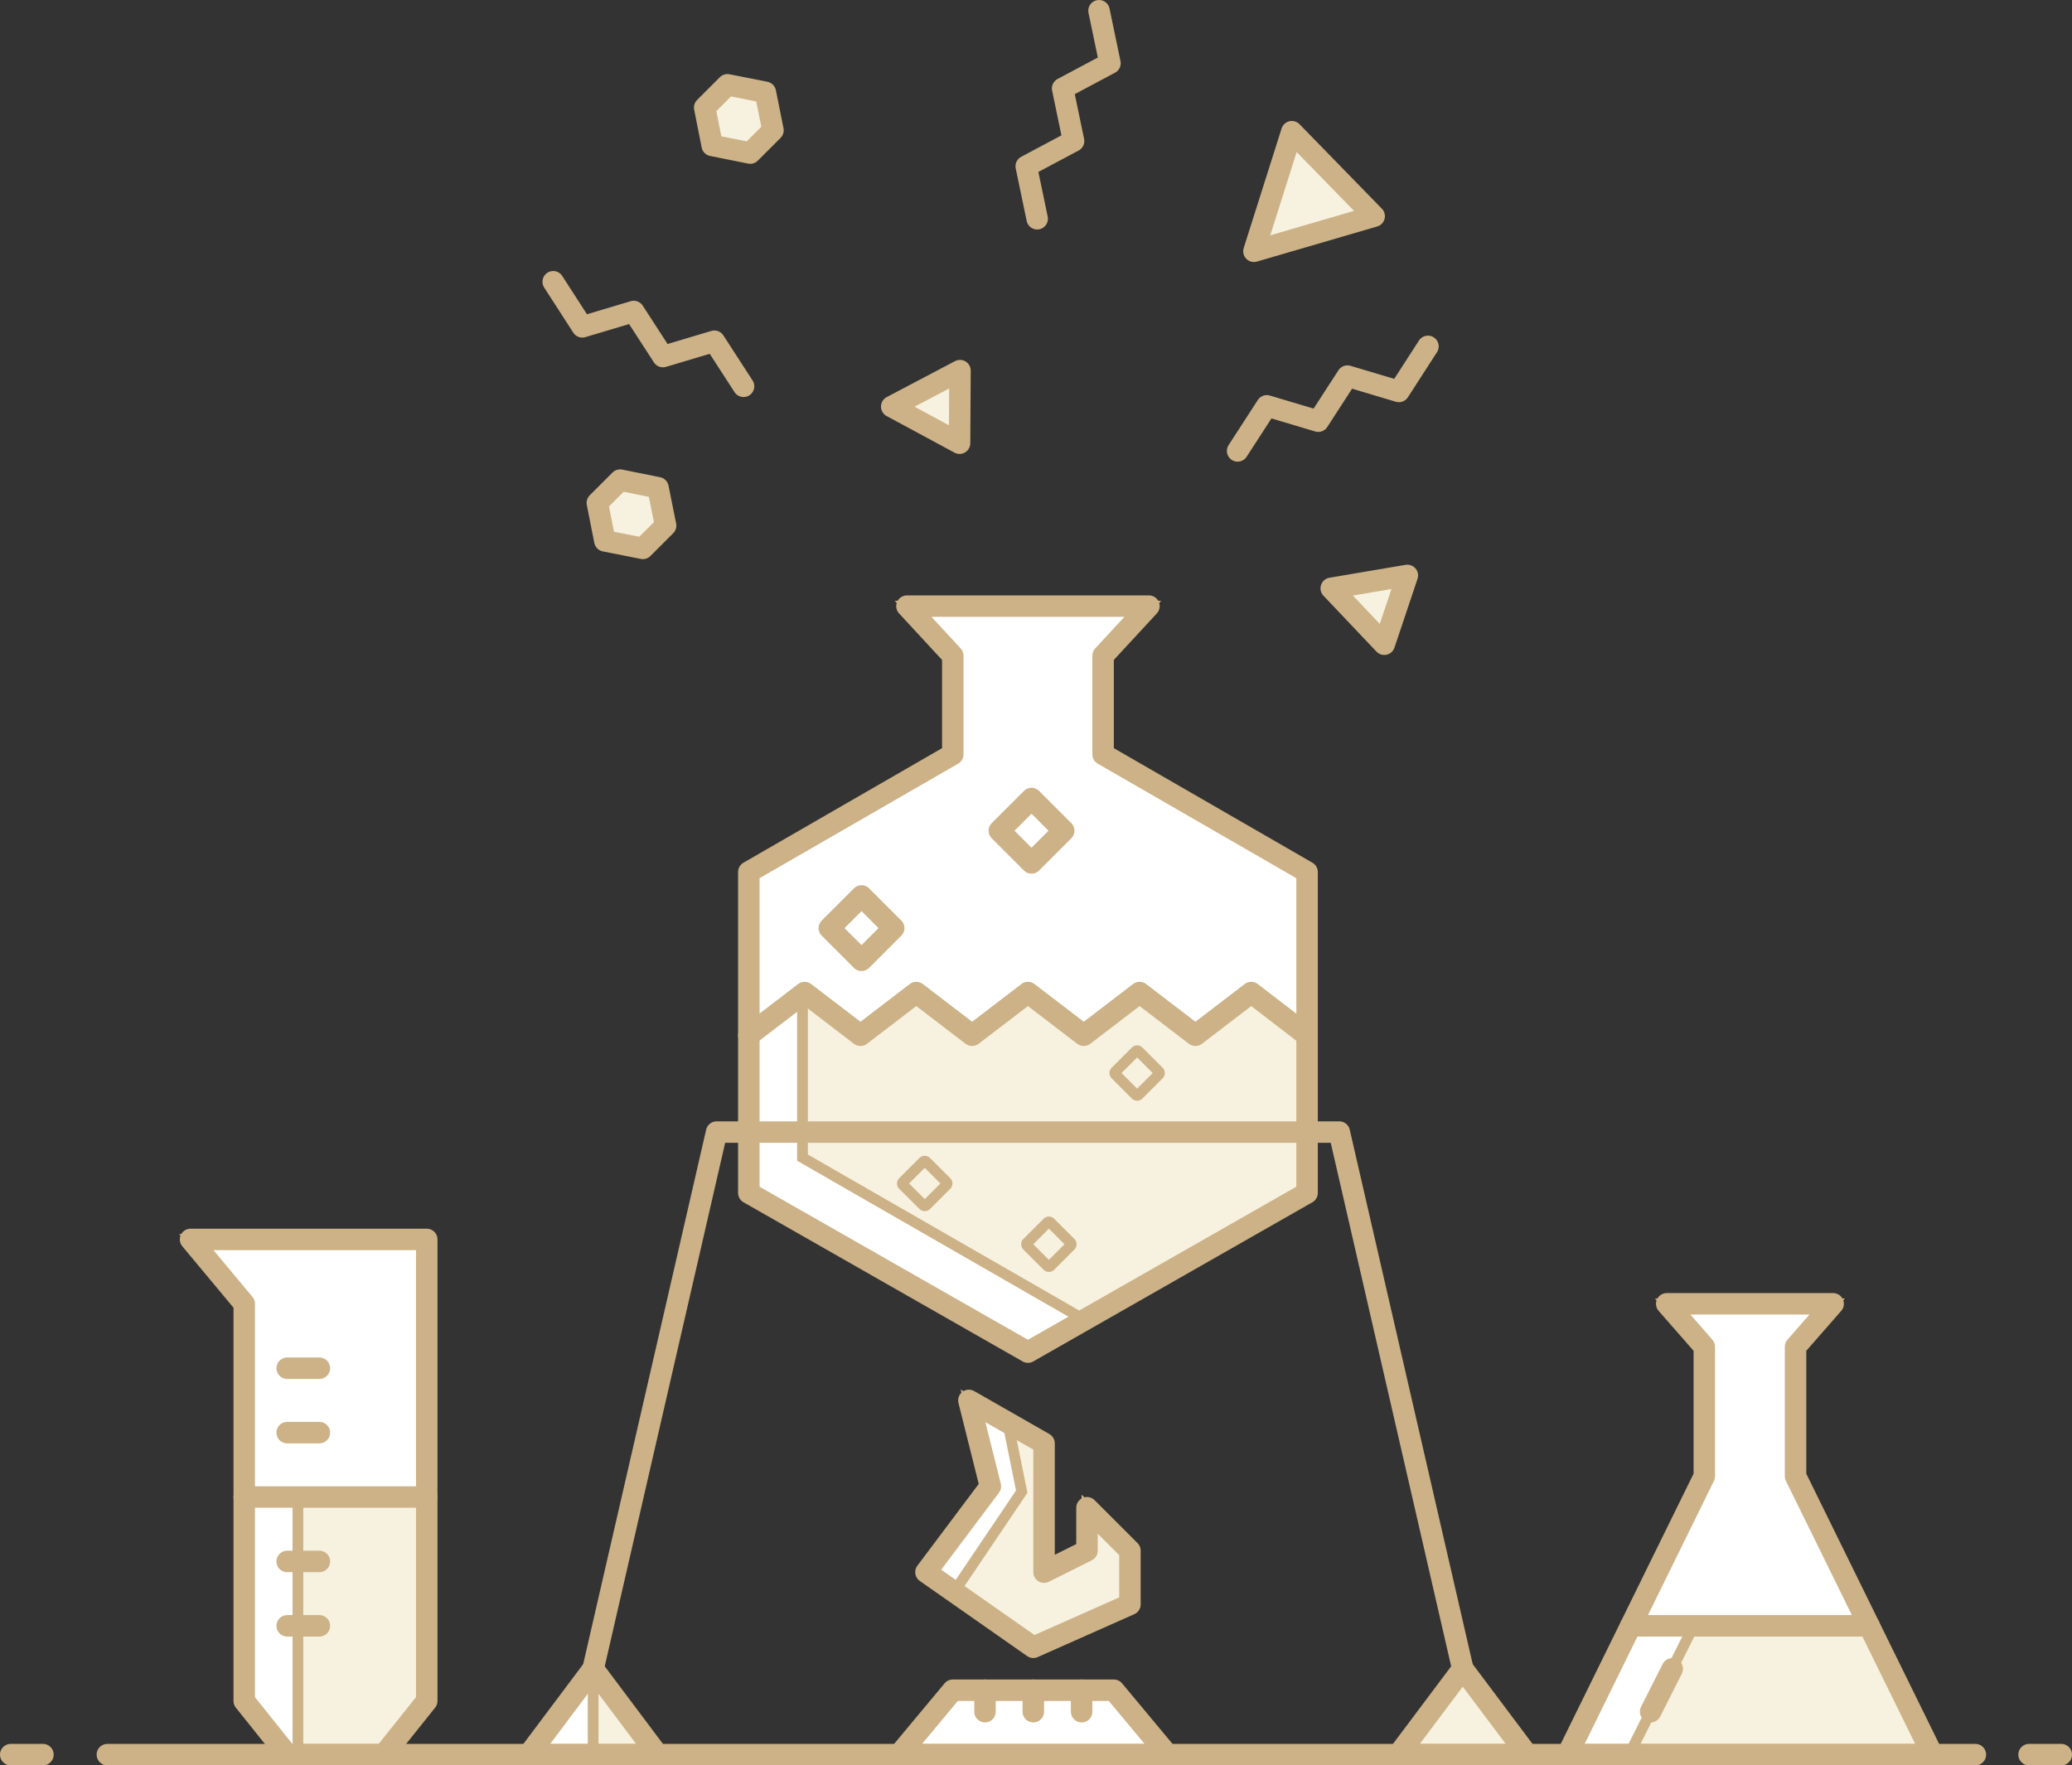<svg xmlns="http://www.w3.org/2000/svg" viewBox="0 0 193 164.47"><rect x="0" y="0" width="193" height="164.47" fill="#333333" stroke="none"/><defs><style>.cls-1,.cls-8{fill:#fff;}.cls-1,.cls-2,.cls-3,.cls-4,.cls-5,.cls-6,.cls-7,.cls-8{stroke:#ccb286;}.cls-1,.cls-2,.cls-3{stroke-miterlimit:10;}.cls-2,.cls-4,.cls-6{fill:#f7f1e0;}.cls-3{fill:#ccefff;}.cls-4,.cls-5,.cls-8{stroke-linecap:round;}.cls-4,.cls-5,.cls-6,.cls-7,.cls-8{stroke-linejoin:round;stroke-width:2px;}.cls-5,.cls-7{fill:none;}</style></defs><title>Zasób 1</title><g id="Warstwa_2" data-name="Warstwa 2"><g id="Illustrations"><polygon class="cls-1" points="86.25 146.47 96.25 153.47 105.25 149.47 105.25 144.47 101.25 140.47 101.25 144.47 97.25 146.47 97.25 134.47 90.25 130.47 92.25 138.47 86.25 146.47"/><polygon class="cls-1" points="35.75 163.47 26.75 163.47 22.75 158.47 22.75 121.47 17.75 115.47 39.75 115.47 39.75 158.47 35.75 163.47"/><polygon class="cls-1" points="49.25 163.47 55.25 155.47 61.25 163.47 49.25 163.47"/><polygon class="cls-1" points="142.25 163.47 136.25 155.47 130.25 163.47 142.25 163.47"/><polygon class="cls-1" points="180 163.47 167.25 137.53 167.25 125.47 170.75 121.47 155.25 121.47 158.75 125.47 158.75 137.53 146 163.47 180 163.47"/><polygon class="cls-1" points="102.75 70.28 102.75 61.09 107.02 56.47 84.48 56.47 88.75 61.09 88.75 70.28 69.75 81.24 69.75 111.14 95.75 125.97 121.75 111.14 121.75 81.24 102.75 70.28"/><polygon class="cls-2" points="88.87 148.31 96.25 153.47 105.25 149.47 105.25 144.47 101.25 140.47 101.25 144.47 97.25 146.47 97.25 134.47 93.87 132.54 95.17 138.97 88.87 148.31"/><polygon class="cls-3" points="136.25 163.47 142.25 163.47 136.25 155.47 136.25 163.47"/><polygon class="cls-2" points="55.25 163.47 61.25 163.47 55.25 155.47 55.25 163.47"/><polygon class="cls-2" points="157.76 151.47 151.75 163.47 180 163.47 174.1 151.47 157.76 151.47"/><polygon class="cls-2" points="27.75 139.47 27.75 163.47 35.75 163.47 39.75 158.47 39.75 139.47 27.75 139.47"/><polygon class="cls-2" points="121.75 111.14 121.75 96.47 116.55 92.47 111.35 96.45 106.15 92.47 100.95 96.45 95.75 92.47 90.55 96.45 85.35 92.47 80.15 96.45 74.95 92.47 74.75 92.63 74.75 107.85 101.03 122.96 121.75 111.14"/><polygon class="cls-4" points="128 20.14 120.33 12.27 116.8 23.41 128 20.14"/><polygon class="cls-4" points="128.94 60.02 131.09 53.61 124 54.81 128.94 60.02"/><polygon class="cls-4" points="89.38 41.29 89.42 34.53 83.06 37.88 89.38 41.29"/><polyline class="cls-5" points="51.53 26.25 54.24 30.45 59.03 29.02 61.75 33.22 66.54 31.79 69.26 35.99"/><polyline class="cls-5" points="133.01 32.27 130.3 36.47 125.51 35.04 122.79 39.24 118 37.81 115.28 42.01"/><polyline class="cls-5" points="102.37 1 103.39 5.89 98.98 8.24 100 13.14 95.59 15.49 96.61 20.38"/><polygon class="cls-6" points="69.88 14.26 66.34 13.55 65.64 10.02 67.76 7.9 71.29 8.6 72 12.14 69.88 14.26"/><polygon class="cls-6" points="59.88 51.09 56.34 50.39 55.64 46.85 57.76 44.73 61.29 45.44 62 48.97 59.88 51.09"/><polygon class="cls-7" points="35.75 163.47 26.75 163.47 22.75 158.47 22.75 121.47 17.75 115.47 39.75 115.47 39.75 158.47 35.75 163.47"/><line class="cls-5" x1="26.75" y1="127.47" x2="29.75" y2="127.47"/><line class="cls-5" x1="26.75" y1="133.47" x2="29.75" y2="133.47"/><line class="cls-5" x1="26.75" y1="145.47" x2="29.75" y2="145.47"/><line class="cls-5" x1="26.75" y1="151.47" x2="29.75" y2="151.47"/><polygon class="cls-5" points="86.25 146.47 96.25 153.47 105.25 149.47 105.25 144.47 101.25 140.47 101.25 144.47 97.25 146.47 97.25 134.47 90.25 130.47 92.25 138.47 86.25 146.47"/><polygon class="cls-8" points="108.75 163.47 83.75 163.47 88.75 157.47 103.75 157.47 108.75 163.47"/><polygon class="cls-7" points="102.75 70.28 102.75 61.09 107.02 56.47 84.48 56.47 88.75 61.09 88.75 70.28 69.75 81.24 69.75 111.14 95.75 125.97 121.75 111.14 121.75 81.24 102.75 70.28"/><polyline class="cls-5" points="69.75 96.45 74.95 92.47 80.15 96.45 85.35 92.47 90.55 96.45 95.75 92.47 100.95 96.45 106.15 92.47 111.35 96.45 116.55 92.47 121.75 96.47"/><polygon class="cls-5" points="49.25 163.47 55.25 155.47 61.25 163.47 49.25 163.47"/><polyline class="cls-5" points="136.25 155.47 124.75 105.47 66.75 105.47 55.25 155.47"/><polygon class="cls-4" points="142.25 163.47 136.25 155.47 130.25 163.47 142.25 163.47"/><line class="cls-5" x1="153.75" y1="159.47" x2="155.76" y2="155.48"/><polygon class="cls-7" points="180 163.47 167.25 137.53 167.25 125.47 170.75 121.47 155.25 121.47 158.75 125.47 158.75 137.53 146 163.47 180 163.47"/><line class="cls-5" x1="10" y1="163.47" x2="184" y2="163.47"/><line class="cls-5" x1="189" y1="163.47" x2="192" y2="163.47"/><line class="cls-5" x1="1" y1="163.47" x2="4" y2="163.47"/><line class="cls-5" x1="174.1" y1="151.47" x2="151.9" y2="151.47"/><rect class="cls-5" x="93.96" y="75.27" width="4.24" height="4.24" transform="translate(-26.58 90.61) rotate(-45)"/><rect class="cls-5" x="78.13" y="84.35" width="4.24" height="4.24" transform="translate(-37.64 82.07) rotate(-45)"/><path class="cls-2" d="M97.7,113.84a.2.2,0,0,0-.14.06l-1.88,1.88a.2.2,0,0,0,0,.28l1.88,1.88a.2.2,0,0,0,.28,0l1.88-1.88a.2.2,0,0,0,0-.28l-1.88-1.88a.2.2,0,0,0-.14-.06Z"/><path class="cls-2" d="M105.92,97.89a.2.2,0,0,0-.14.06l-1.88,1.88a.2.2,0,0,0,0,.28l1.88,1.88a.2.2,0,0,0,.28,0l1.88-1.88a.2.2,0,0,0,0-.28l-1.88-1.88a.2.2,0,0,0-.14-.06Z"/><path class="cls-2" d="M86.13,108.18a.2.2,0,0,0-.14.06l-1.88,1.88a.2.2,0,0,0,0,.28L86,112.28a.2.2,0,0,0,.28,0l1.88-1.88a.2.2,0,0,0,0-.28l-1.88-1.88a.2.2,0,0,0-.14-.06Z"/><line class="cls-5" x1="96.25" y1="157.47" x2="96.25" y2="159.47"/><line class="cls-5" x1="91.75" y1="157.47" x2="91.75" y2="159.47"/><line class="cls-5" x1="100.75" y1="157.47" x2="100.75" y2="159.47"/><line class="cls-5" x1="22.75" y1="139.47" x2="39.75" y2="139.47"/></g></g></svg>